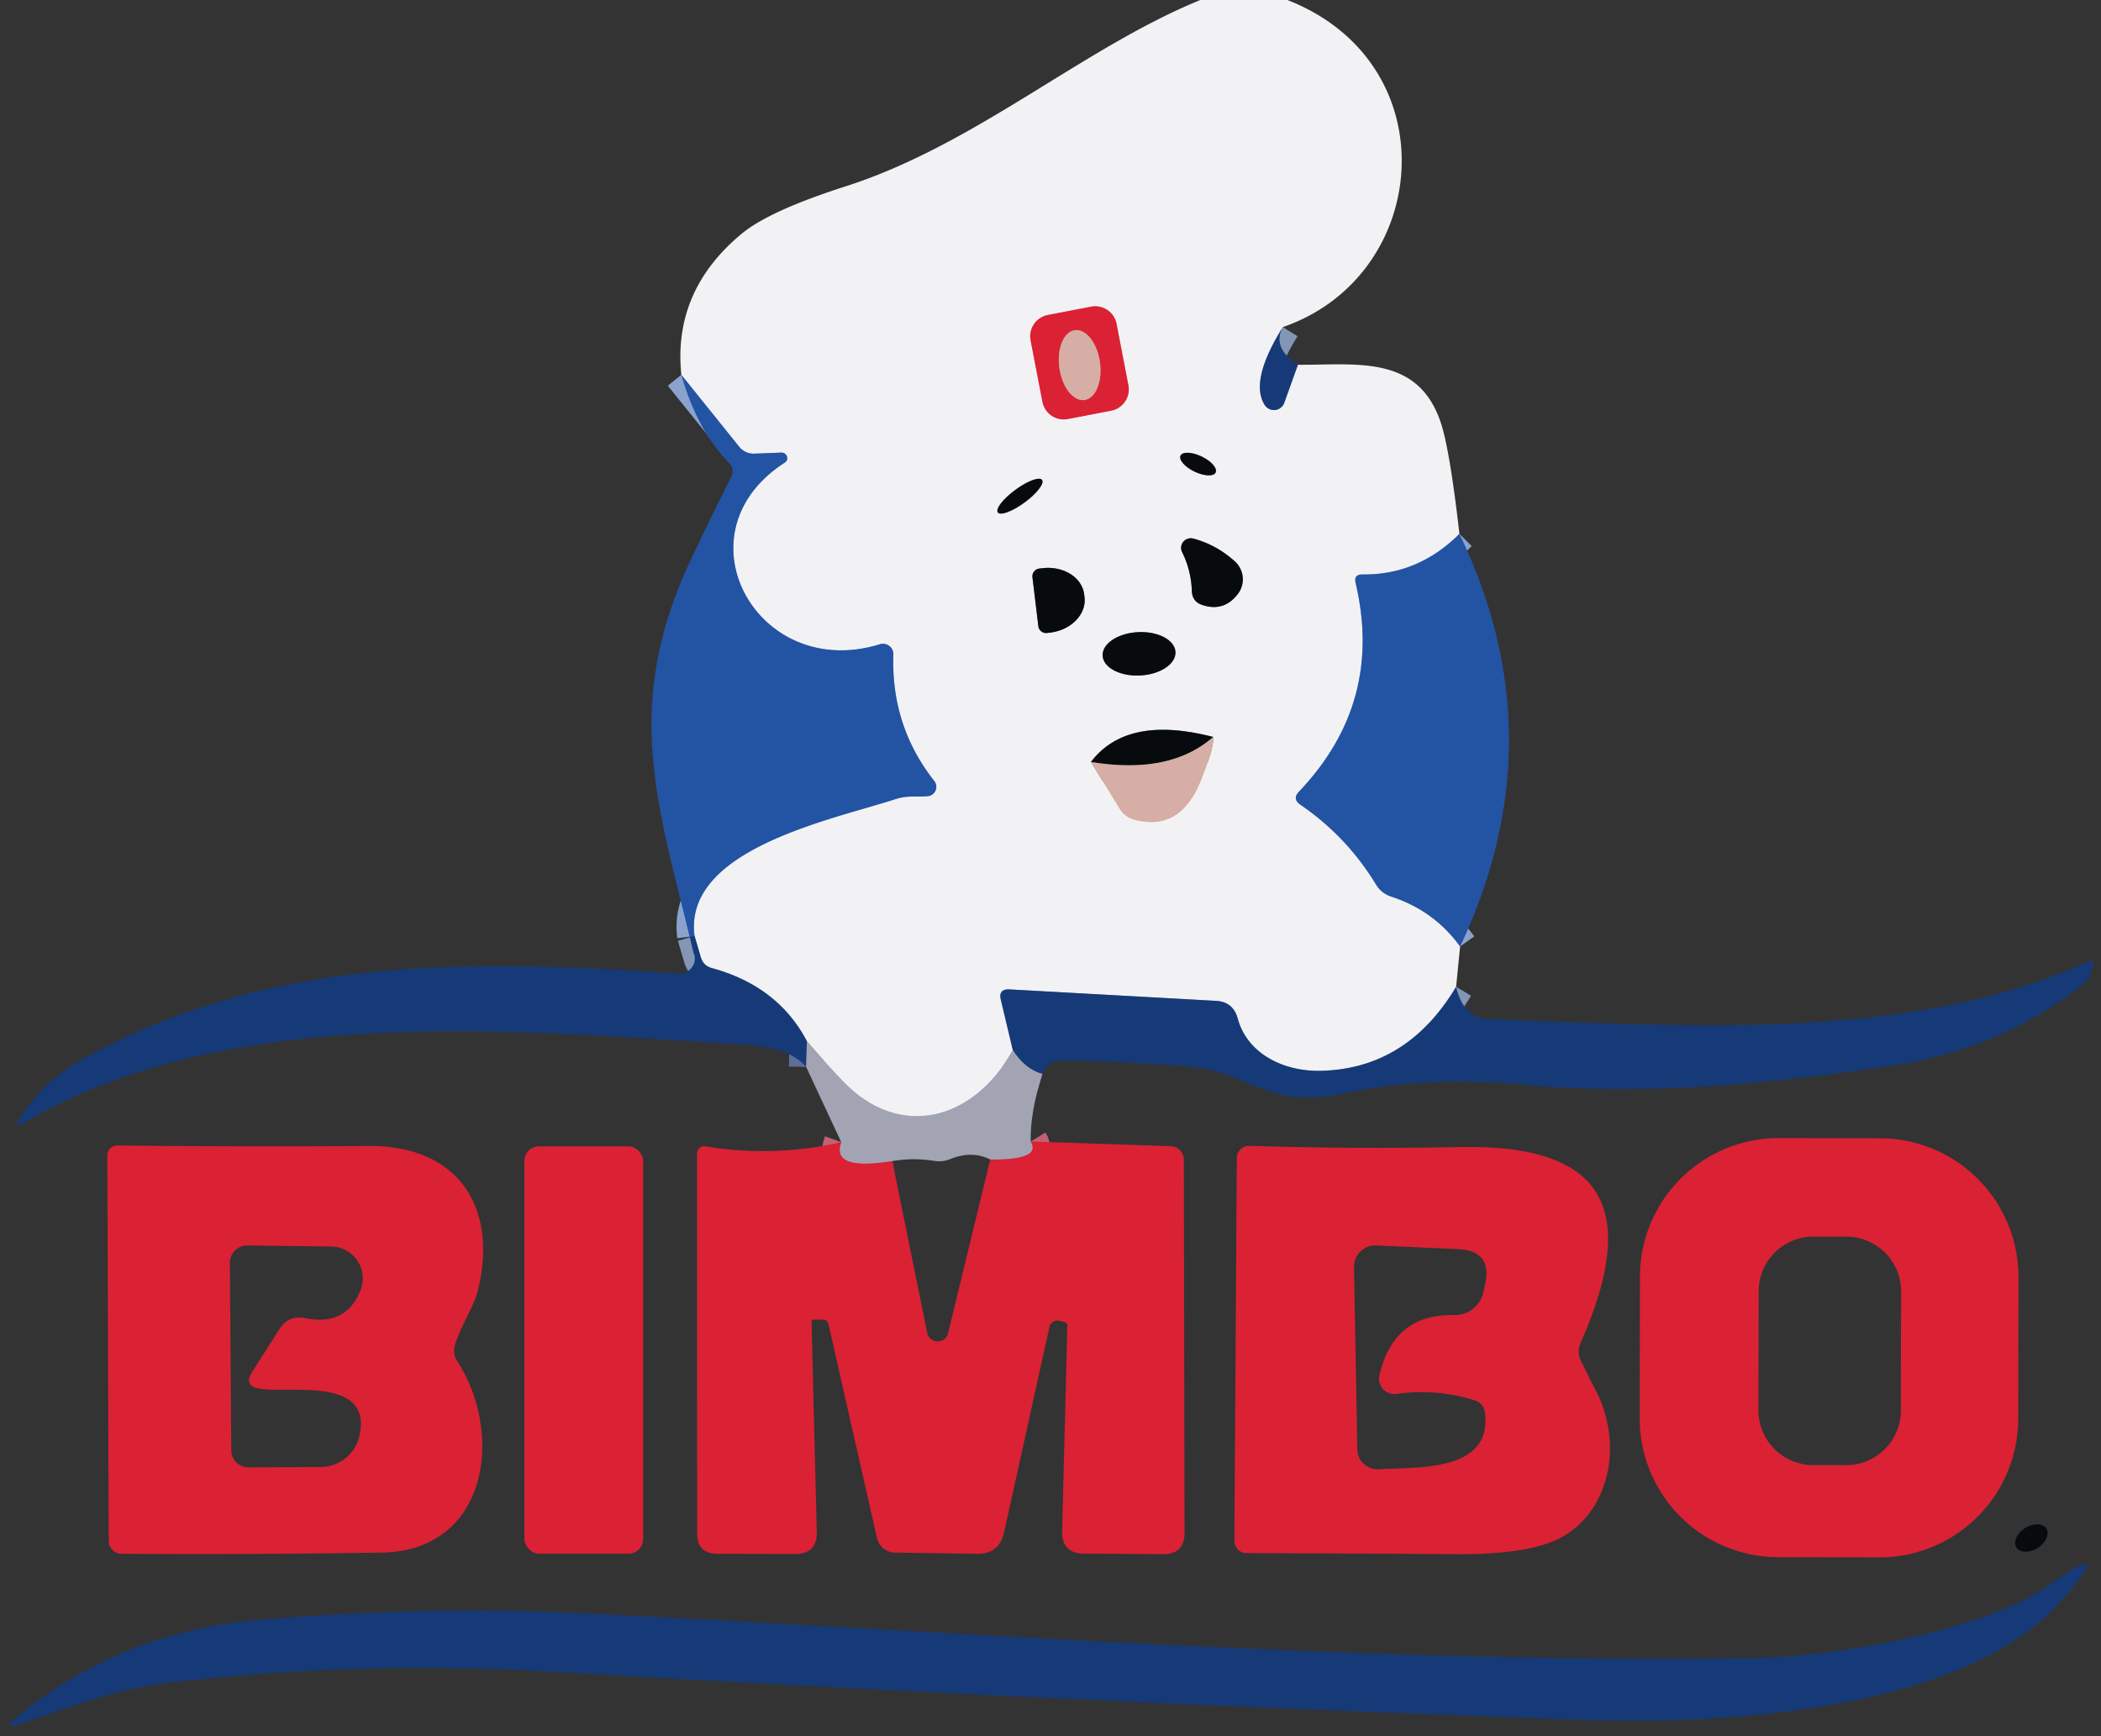 <?xml version="1.0" encoding="UTF-8" standalone="no"?>
<!DOCTYPE svg PUBLIC "-//W3C//DTD SVG 1.1//EN" "http://www.w3.org/Graphics/SVG/1.1/DTD/svg11.dtd">
<svg xmlns="http://www.w3.org/2000/svg" version="1.1" viewBox="0.00 0.00 121.00 100.00">
<rect x="0.00" y="0.00" width="121.00" height="100.00" fill="#333333" stroke="none"/>
<g stroke-width="2.00" fill="none" stroke-linecap="butt">
<path stroke="#8496b6" vector-effect="non-scaling-stroke" d="
  M 73.88 18.84
  Q 71.95 21.94 72.84 23.33
  A 0.63 0.63 0.0 0 0 73.96 23.21
  L 74.75 21.01"
/>
<path stroke="#8ba3cc" vector-effect="non-scaling-stroke" d="
  M 84.05 30.75
  Q 81.67 33.13 78.46 33.09
  Q 77.96 33.09 78.07 33.57
  Q 79.70 40.46 74.81 45.60
  Q 74.41 46.02 74.89 46.35
  Q 77.57 48.18 79.26 50.97
  A 1.58 1.56 -6.4 0 0 80.11 51.64
  Q 82.60 52.45 84.09 54.52"
/>
<path stroke="#8496b6" vector-effect="non-scaling-stroke" d="
  M 83.86 56.84
  Q 81.04 61.56 76.07 61.68
  C 73.97 61.73 71.84 60.73 71.28 58.66
  Q 71.02 57.71 70.04 57.65
  L 58.14 56.99
  Q 57.49 56.96 57.64 57.59
  L 58.33 60.49"
/>
<path stroke="#cacbd5" vector-effect="non-scaling-stroke" d="
  M 58.33 60.49
  C 56.08 64.55 51.81 65.69 48.54 62.27
  Q 47.50 61.18 46.47 59.97"
/>
<path stroke="#8496b6" vector-effect="non-scaling-stroke" d="
  M 46.47 59.97
  Q 44.80 56.80 40.99 55.76
  Q 40.50 55.62 40.36 55.13
  L 40.00 53.91"
/>
<path stroke="#8ba3cc" vector-effect="non-scaling-stroke" d="
  M 40.00 53.91
  C 39.34 48.91 47.94 47.21 51.54 46.04
  C 52.26 45.80 52.73 45.92 53.43 45.86
  A 0.54 0.54 0.0 0 0 53.81 44.99
  Q 51.31 41.82 51.45 37.71
  A 0.60 0.60 0.0 0 0 50.67 37.11
  C 43.62 39.29 38.87 30.73 45.19 26.65
  A 0.32 0.31 27.2 0 0 45.00 26.07
  L 43.45 26.13
  A 1.06 1.04 69.0 0 1 42.57 25.73
  L 39.24 21.59"
/>
<path stroke="#e78a95" vector-effect="non-scaling-stroke" d="
  M 64.304 18.656
  A 1.25 1.25 0.0 0 0 62.84 17.665
  L 60.346 18.145
  A 1.25 1.25 0.0 0 0 59.355 19.609
  L 60.036 23.144
  A 1.25 1.25 0.0 0 0 61.5 24.135
  L 63.994 23.655
  A 1.25 1.25 0.0 0 0 64.985 22.191
  L 64.304 18.656"
/>
<path stroke="#7d7f81" vector-effect="non-scaling-stroke" d="
  M 70.009 27.216
  A 1.12 0.48 25.7 0 0 69.208 26.297
  A 1.12 0.48 25.7 0 0 67.991 26.244
  A 1.12 0.48 25.7 0 0 68.792 27.163
  A 1.12 0.48 25.7 0 0 70.009 27.216"
/>
<path stroke="#7d7f81" vector-effect="non-scaling-stroke" d="
  M 60.013 27.645
  A 1.58 0.45 -36.3 0 0 58.474 28.217
  A 1.58 0.45 -36.3 0 0 57.467 29.515
  A 1.58 0.45 -36.3 0 0 59.006 28.943
  A 1.58 0.45 -36.3 0 0 60.013 27.645"
/>
<path stroke="#7d7f81" vector-effect="non-scaling-stroke" d="
  M 68.08 31.80
  Q 68.60 32.86 68.64 34.03
  Q 68.66 34.66 69.25 34.85
  Q 70.50 35.26 71.30 34.20
  A 1.39 1.39 0.0 0 0 71.11 32.33
  Q 70.06 31.38 68.72 31.02
  A 0.56 0.55 -5.7 0 0 68.08 31.80"
/>
<path stroke="#7d7f81" vector-effect="non-scaling-stroke" d="
  M 59.46 33.25
  L 59.80 36.07
  A 0.45 0.45 0.0 0 0 60.31 36.46
  L 60.48 36.44
  A 2.21 1.79 -7.0 0 0 62.46 34.40
  L 62.44 34.24
  A 2.21 1.79 -7.0 0 0 60.03 32.73
  L 59.85 32.75
  A 0.45 0.45 0.0 0 0 59.46 33.25"
/>
<path stroke="#7d7f81" vector-effect="non-scaling-stroke" d="
  M 67.697 37.554
  A 2.10 1.25 -2.9 0 0 65.537 36.412
  A 2.10 1.25 -2.9 0 0 63.503 37.766
  A 2.10 1.25 -2.9 0 0 65.663 38.908
  A 2.10 1.25 -2.9 0 0 67.697 37.554"
/>
<path stroke="#e4d0ce" vector-effect="non-scaling-stroke" d="
  M 62.83 43.89
  L 64.49 46.59
  A 1.42 1.41 82.0 0 0 65.31 47.21
  Q 67.96 47.93 69.15 44.98
  Q 69.93 43.06 69.87 42.45"
/>
<path stroke="#7d7f81" vector-effect="non-scaling-stroke" d="
  M 69.87 42.45
  Q 64.90 41.16 62.83 43.89"
/>
<path stroke="#6f5d5a" vector-effect="non-scaling-stroke" d="
  M 69.87 42.45
  Q 67.38 44.64 62.83 43.89"
/>
<path stroke="#d9686d" vector-effect="non-scaling-stroke" d="
  M 62.459 23.041
  A 2.03 1.18 82.1 0 0 63.349 20.868
  A 2.03 1.18 82.1 0 0 61.901 19.019
  A 2.03 1.18 82.1 0 0 61.011 21.192
  A 2.03 1.18 82.1 0 0 62.459 23.041"
/>
<path stroke="#1d478d" vector-effect="non-scaling-stroke" d="
  M 40.00 53.91
  Q 39.86 53.95 39.73 53.98"
/>
<path stroke="#5c6f96" vector-effect="non-scaling-stroke" d="
  M 46.47 59.97
  L 46.43 61.46"
/>
<path stroke="#5c6f96" vector-effect="non-scaling-stroke" d="
  M 60.03 61.86
  Q 59.02 61.58 58.33 60.49"
/>
<path stroke="#bf6374" vector-effect="non-scaling-stroke" d="
  M 59.36 65.75
  Q 60.01 66.82 57.03 66.79"
/>
<path stroke="#bf6374" vector-effect="non-scaling-stroke" d="
  M 51.39 66.88
  Q 47.84 67.46 48.45 65.79"
/>
</g>
<path fill="#f2f2f5" d="
  M 69.13 0.00
  L 74.14 0.00
  C 83.48 3.65 82.43 15.90 73.88 18.84
  Q 71.95 21.94 72.84 23.33
  A 0.63 0.63 0.0 0 0 73.96 23.21
  L 74.75 21.01
  C 78.09 21.04 81.74 20.37 83.02 24.48
  Q 83.52 26.10 84.05 30.75
  Q 81.67 33.13 78.46 33.09
  Q 77.96 33.09 78.07 33.57
  Q 79.70 40.46 74.81 45.60
  Q 74.41 46.02 74.89 46.35
  Q 77.57 48.18 79.26 50.97
  A 1.58 1.56 -6.4 0 0 80.11 51.64
  Q 82.60 52.45 84.09 54.52
  L 83.86 56.84
  Q 81.04 61.56 76.07 61.68
  C 73.97 61.73 71.84 60.73 71.28 58.66
  Q 71.02 57.71 70.04 57.65
  L 58.14 56.99
  Q 57.49 56.96 57.64 57.59
  L 58.33 60.49
  C 56.08 64.55 51.81 65.69 48.54 62.27
  Q 47.50 61.18 46.47 59.97
  Q 44.80 56.80 40.99 55.76
  Q 40.50 55.62 40.36 55.13
  L 40.00 53.91
  C 39.34 48.91 47.94 47.21 51.54 46.04
  C 52.26 45.80 52.73 45.92 53.43 45.86
  A 0.54 0.54 0.0 0 0 53.81 44.99
  Q 51.31 41.82 51.45 37.71
  A 0.60 0.60 0.0 0 0 50.67 37.11
  C 43.62 39.29 38.87 30.73 45.19 26.65
  A 0.32 0.31 27.2 0 0 45.00 26.07
  L 43.45 26.13
  A 1.06 1.04 69.0 0 1 42.57 25.73
  L 39.24 21.59
  Q 38.74 16.75 42.73 13.45
  Q 44.32 12.14 48.68 10.74
  C 56.17 8.35 62.37 2.76 69.13 0.00
  Z
  M 64.304 18.656
  A 1.25 1.25 0.0 0 0 62.84 17.665
  L 60.346 18.145
  A 1.25 1.25 0.0 0 0 59.355 19.609
  L 60.036 23.144
  A 1.25 1.25 0.0 0 0 61.5 24.135
  L 63.994 23.655
  A 1.25 1.25 0.0 0 0 64.985 22.191
  L 64.304 18.656
  Z
  M 70.009 27.216
  A 1.12 0.48 25.7 0 0 69.208 26.297
  A 1.12 0.48 25.7 0 0 67.991 26.244
  A 1.12 0.48 25.7 0 0 68.792 27.163
  A 1.12 0.48 25.7 0 0 70.009 27.216
  Z
  M 60.013 27.645
  A 1.58 0.45 -36.3 0 0 58.474 28.217
  A 1.58 0.45 -36.3 0 0 57.467 29.515
  A 1.58 0.45 -36.3 0 0 59.006 28.943
  A 1.58 0.45 -36.3 0 0 60.013 27.645
  Z
  M 68.08 31.80
  Q 68.60 32.86 68.64 34.03
  Q 68.66 34.66 69.25 34.85
  Q 70.50 35.26 71.30 34.20
  A 1.39 1.39 0.0 0 0 71.11 32.33
  Q 70.06 31.38 68.72 31.02
  A 0.56 0.55 -5.7 0 0 68.08 31.80
  Z
  M 59.46 33.25
  L 59.80 36.07
  A 0.45 0.45 0.0 0 0 60.31 36.46
  L 60.48 36.44
  A 2.21 1.79 -7.0 0 0 62.46 34.40
  L 62.44 34.24
  A 2.21 1.79 -7.0 0 0 60.03 32.73
  L 59.85 32.75
  A 0.45 0.45 0.0 0 0 59.46 33.25
  Z
  M 67.697 37.554
  A 2.10 1.25 -2.9 0 0 65.537 36.412
  A 2.10 1.25 -2.9 0 0 63.503 37.766
  A 2.10 1.25 -2.9 0 0 65.663 38.908
  A 2.10 1.25 -2.9 0 0 67.697 37.554
  Z
  M 62.83 43.89
  L 64.49 46.59
  A 1.42 1.41 82.0 0 0 65.31 47.21
  Q 67.96 47.93 69.15 44.98
  Q 69.93 43.06 69.87 42.45
  Q 64.90 41.16 62.83 43.89
  Z"
/>
<path fill="#db2134" d="
  M 64.985 22.191
  A 1.25 1.25 0.0 0 1 63.994 23.655
  L 61.5 24.135
  A 1.25 1.25 0.0 0 1 60.036 23.144
  L 59.355 19.609
  A 1.25 1.25 0.0 0 1 60.346 18.145
  L 62.84 17.665
  A 1.25 1.25 0.0 0 1 64.304 18.656
  L 64.985 22.191
  Z
  M 62.459 23.041
  A 2.03 1.18 82.1 0 0 63.349 20.868
  A 2.03 1.18 82.1 0 0 61.901 19.019
  A 2.03 1.18 82.1 0 0 61.011 21.192
  A 2.03 1.18 82.1 0 0 62.459 23.041
  Z"
/>
<ellipse fill="#d6aea6" cx="0.00" cy="0.00" transform="translate(62.18,21.03) rotate(82.1)" rx="2.03" ry="1.18"/>
<path fill="#163a77" d="
  M 73.88 18.84
  Q 73.24 20.04 74.75 21.01
  L 73.96 23.21
  A 0.63 0.63 0.0 0 1 72.84 23.33
  Q 71.95 21.94 73.88 18.84
  Z"
/>
<path fill="#2353a3" d="
  M 39.24 21.59
  L 42.57 25.73
  A 1.06 1.04 69.0 0 0 43.45 26.13
  L 45.00 26.07
  A 0.32 0.31 27.2 0 1 45.19 26.65
  C 38.87 30.73 43.62 39.29 50.67 37.11
  A 0.60 0.60 0.0 0 1 51.45 37.71
  Q 51.31 41.82 53.81 44.99
  A 0.54 0.54 0.0 0 1 53.43 45.86
  C 52.73 45.92 52.26 45.80 51.54 46.04
  C 47.94 47.21 39.34 48.91 40.00 53.91
  Q 39.86 53.95 39.73 53.98
  C 37.69 45.80 35.97 40.35 39.80 32.21
  Q 40.91 29.84 42.10 27.50
  Q 42.34 27.03 41.97 26.65
  Q 40.14 24.76 39.24 21.59
  Z"
/>
<ellipse fill="#080b0d" cx="0.00" cy="0.00" transform="translate(69.00,26.73) rotate(25.7)" rx="1.12" ry="0.48"/>
<ellipse fill="#080b0d" cx="0.00" cy="0.00" transform="translate(58.74,28.58) rotate(-36.3)" rx="1.58" ry="0.45"/>
<path fill="#2353a3" d="
  M 84.05 30.75
  Q 89.74 42.54 84.09 54.52
  Q 82.60 52.45 80.11 51.64
  A 1.58 1.56 -6.4 0 1 79.26 50.97
  Q 77.57 48.18 74.89 46.35
  Q 74.41 46.02 74.81 45.60
  Q 79.70 40.46 78.07 33.57
  Q 77.96 33.09 78.46 33.09
  Q 81.67 33.13 84.05 30.75
  Z"
/>
<path fill="#080b0d" d="
  M 68.08 31.80
  A 0.56 0.55 -5.7 0 1 68.72 31.02
  Q 70.06 31.38 71.11 32.33
  A 1.39 1.39 0.0 0 1 71.30 34.20
  Q 70.50 35.26 69.25 34.85
  Q 68.66 34.66 68.64 34.03
  Q 68.60 32.86 68.08 31.80
  Z"
/>
<path fill="#080b0d" d="
  M 59.46 33.25
  A 0.45 0.45 0.0 0 1 59.85 32.75
  L 60.03 32.73
  A 2.21 1.79 -7.0 0 1 62.44 34.24
  L 62.46 34.40
  A 2.21 1.79 -7.0 0 1 60.48 36.44
  L 60.31 36.46
  A 0.45 0.45 0.0 0 1 59.80 36.07
  L 59.46 33.25
  Z"
/>
<ellipse fill="#080b0d" cx="0.00" cy="0.00" transform="translate(65.60,37.66) rotate(-2.9)" rx="2.10" ry="1.25"/>
<path fill="#080b0d" d="
  M 69.87 42.45
  Q 67.38 44.64 62.83 43.89
  Q 64.90 41.16 69.87 42.45
  Z"
/>
<path fill="#d6aea6" d="
  M 69.87 42.45
  Q 69.93 43.06 69.15 44.98
  Q 67.96 47.93 65.31 47.21
  A 1.42 1.41 82.0 0 1 64.49 46.59
  L 62.83 43.89
  Q 67.38 44.64 69.87 42.45
  Z"
/>
<path fill="#163a77" d="
  M 39.73 53.98
  Q 39.86 53.95 40.00 53.91
  L 40.36 55.13
  Q 40.50 55.62 40.99 55.76
  Q 44.80 56.80 46.47 59.97
  L 46.43 61.46
  Q 45.48 60.34 43.00 60.18
  C 29.96 59.38 13.24 57.69 1.43 64.65
  Q 0.71 65.07 1.16 64.37
  Q 2.50 62.27 4.76 61.01
  C 15.49 55.02 27.16 55.26 39.08 56.08
  A 0.88 0.88 0.0 0 0 39.99 54.99
  L 39.73 53.98
  Z"
/>
<path fill="#163a77" d="
  M 60.03 61.86
  Q 59.02 61.58 58.33 60.49
  L 57.64 57.59
  Q 57.49 56.96 58.14 56.99
  L 70.04 57.65
  Q 71.02 57.71 71.28 58.66
  C 71.84 60.73 73.97 61.73 76.07 61.68
  Q 81.04 61.56 83.86 56.84
  Q 84.28 58.65 85.75 58.70
  C 96.80 59.08 109.84 60.08 120.15 55.44
  Q 120.71 55.19 120.50 55.77
  L 120.32 56.28
  A 0.58 0.52 -12.9 0 1 120.13 56.55
  Q 115.38 60.39 109.24 61.34
  Q 96.58 63.30 87.99 62.50
  Q 82.15 61.95 77.51 62.96
  C 72.87 63.98 72.12 61.70 68.26 61.42
  Q 63.27 61.05 60.98 61.11
  Q 60.34 61.12 60.03 61.86
  Z"
/>
<path fill="#a2a4b4" d="
  M 46.47 59.97
  Q 47.50 61.18 48.54 62.27
  C 51.81 65.69 56.08 64.55 58.33 60.49
  Q 59.02 61.58 60.03 61.86
  Q 59.32 64.10 59.36 65.75
  Q 60.01 66.82 57.03 66.79
  Q 55.98 66.25 54.71 66.77
  Q 54.28 66.94 53.83 66.87
  Q 52.57 66.67 51.39 66.88
  Q 47.84 67.46 48.45 65.79
  L 46.43 61.46
  L 46.47 59.97
  Z"
/>
<path fill="#db2134" d="
  M 116.233 81.729
  A 7.99 7.99 0.0 0 1 108.229 89.705
  L 102.409 89.695
  A 7.99 7.99 0.0 0 1 94.433 81.691
  L 94.447 73.531
  A 7.99 7.99 0.0 0 1 102.451 65.555
  L 108.271 65.565
  A 7.99 7.99 0.0 0 1 116.247 73.569
  L 116.233 81.729
  Z
  M 109.486 74.387
  A 3.15 3.15 0.0 0 0 106.341 71.232
  L 104.442 71.228
  A 3.15 3.15 0.0 0 0 101.286 74.373
  L 101.274 81.233
  A 3.15 3.15 0.0 0 0 104.418 84.388
  L 106.319 84.392
  A 3.15 3.15 0.0 0 0 109.474 81.247
  L 109.486 74.387
  Z"
/>
<path fill="#db2134" d="
  M 48.45 65.79
  Q 47.84 67.46 51.39 66.88
  L 53.40 76.77
  A 0.62 0.61 46.2 0 0 54.60 76.80
  L 57.03 66.79
  Q 60.01 66.82 59.36 65.75
  L 67.42 66.02
  A 0.78 0.78 0.0 0 1 68.18 66.80
  L 68.22 88.27
  Q 68.23 89.53 66.98 89.52
  L 62.43 89.49
  Q 61.14 89.48 61.17 88.18
  L 61.47 76.38
  A 0.23 0.22 9.6 0 0 61.30 76.15
  L 61.01 76.08
  A 0.47 0.46 -76.1 0 0 60.44 76.43
  L 57.83 88.25
  Q 57.55 89.52 56.26 89.50
  L 51.54 89.43
  A 1.07 1.07 0.0 0 1 50.51 88.60
  L 47.72 76.30
  Q 47.66 76.01 47.36 76.01
  L 46.89 76.01
  Q 46.74 76.02 46.74 76.17
  L 47.04 88.22
  Q 47.08 89.51 45.78 89.51
  L 41.33 89.50
  Q 40.15 89.50 40.15 88.33
  L 40.14 66.45
  A 0.43 0.42 -85.4 0 1 40.63 66.03
  Q 44.52 66.68 48.45 65.79
  Z"
/>
<path fill="#db2134" d="
  M 26.33 78.40
  C 29.04 82.57 28.12 89.33 21.99 89.43
  Q 14.49 89.55 7.00 89.50
  A 0.75 0.75 0.0 0 1 6.26 88.76
  L 6.18 66.56
  A 0.58 0.57 -89.5 0 1 6.76 65.98
  Q 14.00 66.06 21.25 66.01
  C 26.39 65.98 28.69 69.54 27.53 74.30
  C 27.31 75.25 26.55 76.32 26.20 77.47
  A 1.13 1.10 -53.6 0 0 26.33 78.40
  Z
  M 16.09 76.56
  Q 16.62 75.73 17.59 75.93
  Q 19.92 76.40 20.76 74.33
  A 1.84 1.84 0.0 0 0 19.08 71.80
  L 14.26 71.74
  A 1.00 0.99 0.3 0 0 13.24 72.74
  L 13.32 83.55
  A 0.98 0.98 0.0 0 0 14.30 84.52
  L 18.46 84.50
  A 2.31 2.30 -83.9 0 0 20.71 82.67
  C 21.44 79.27 16.67 80.27 14.96 79.99
  Q 14.00 79.83 14.53 79.01
  L 16.09 76.56
  Z"
/>
<rect fill="#db2134" x="30.20" y="66.03" width="6.84" height="23.46" rx="0.84"/>
<path fill="#db2134" d="
  M 91.03 78.34
  Q 91.44 79.20 91.88 80.04
  C 93.49 83.10 92.75 86.93 90.00 88.51
  Q 88.19 89.55 83.89 89.52
  Q 77.75 89.48 71.79 89.46
  A 0.71 0.70 -90.0 0 1 71.09 88.75
  L 71.23 66.71
  A 0.71 0.71 0.0 0 1 71.97 66.00
  Q 77.98 66.19 84.07 66.07
  C 92.54 65.90 94.40 69.73 91.02 77.37
  Q 90.81 77.86 91.03 78.34
  Z
  M 79.44 79.23
  Q 80.25 75.67 83.75 75.75
  A 1.69 1.69 0.0 0 0 85.43 74.44
  L 85.53 73.98
  Q 85.96 72.04 83.98 71.95
  L 79.26 71.74
  A 1.23 1.22 -89.1 0 0 77.98 72.99
  L 78.17 83.48
  A 1.18 1.17 -2.3 0 0 79.43 84.63
  C 81.62 84.49 85.95 84.81 85.52 81.38
  Q 85.45 80.82 84.90 80.65
  Q 82.70 79.97 80.42 80.29
  A 0.88 0.88 0.0 0 1 79.44 79.23
  Z"
/>
<ellipse fill="#080b0d" cx="0.00" cy="0.00" transform="translate(116.99,88.59) rotate(-32.3)" rx="1.02" ry="0.68"/>
<path fill="#163a77" d="
  M 1.17 99.30
  Q 0.07 99.67 0.96 98.93
  Q 6.83 94.01 14.99 93.30
  Q 24.48 92.47 34.00 92.94
  C 56.44 94.06 78.84 95.84 101.25 95.50
  C 105.10 95.45 114.22 94.05 118.16 91.21
  Q 121.80 88.59 118.90 92.01
  C 113.31 98.62 99.10 99.35 91.25 99.07
  Q 61.49 98.03 31.75 96.29
  Q 20.68 95.65 9.69 96.93
  C 6.77 97.27 3.99 98.34 1.17 99.30
  Z"
/>
</svg>
